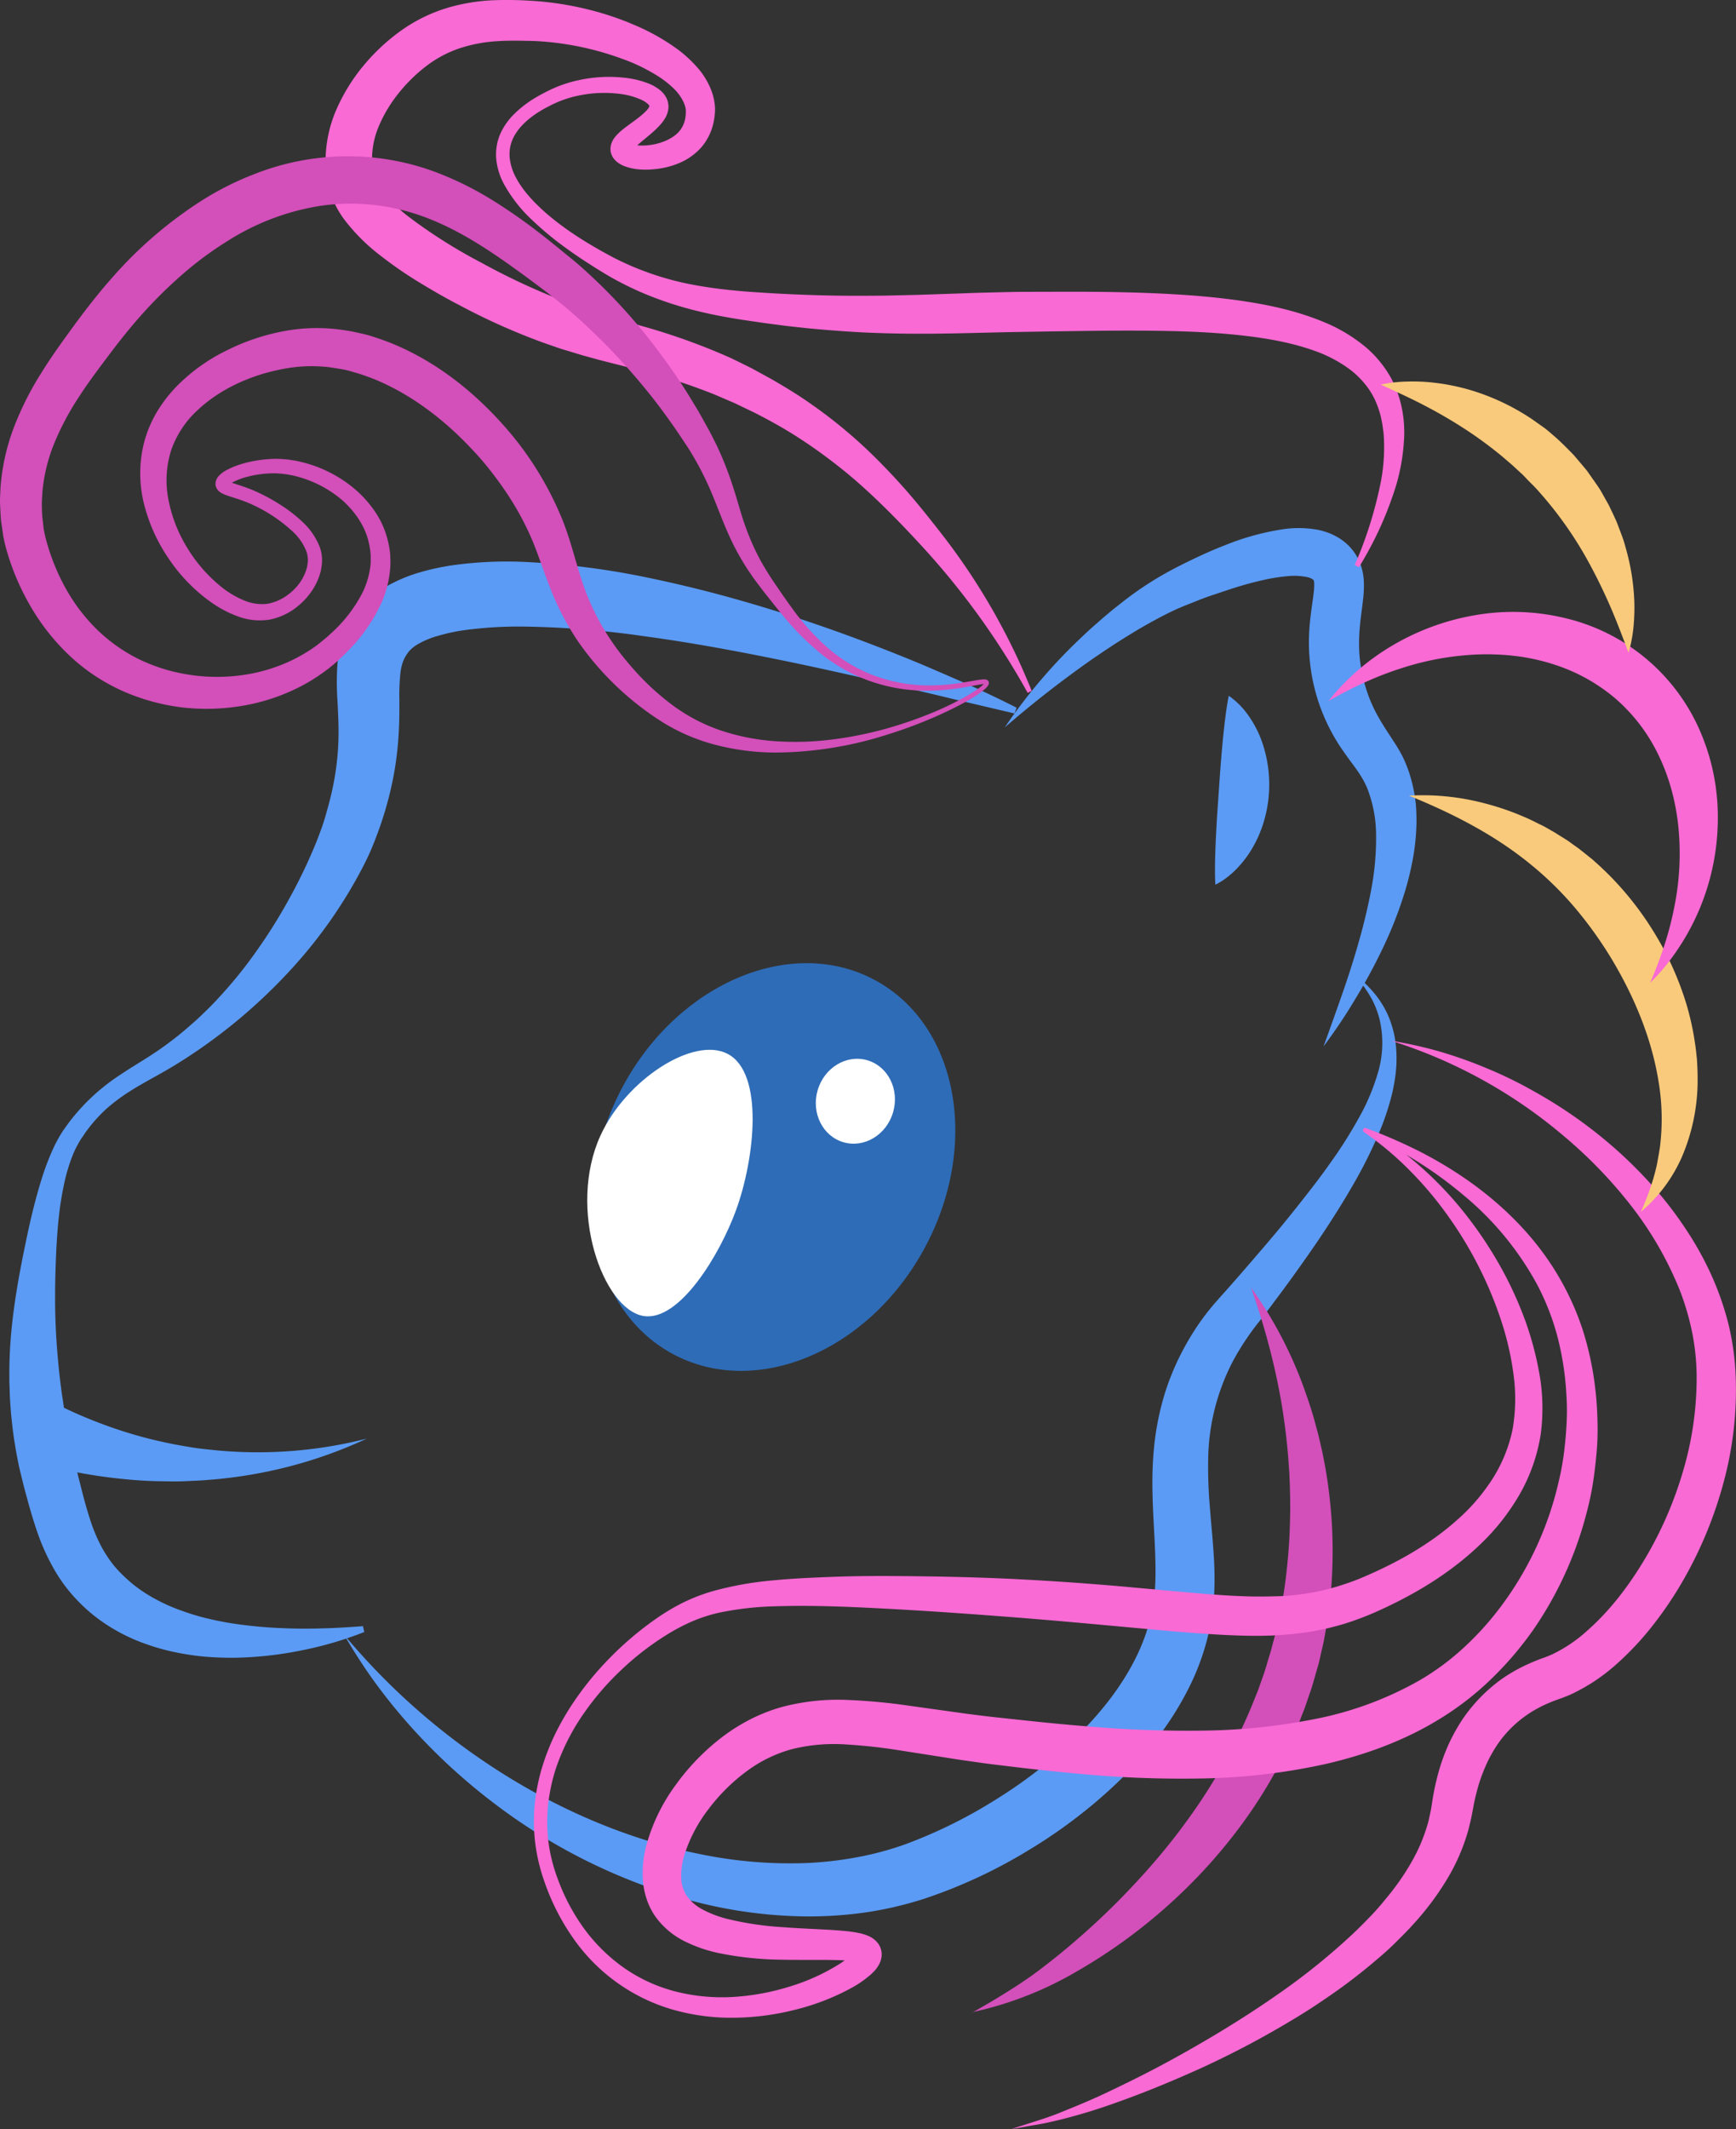 <svg xmlns="http://www.w3.org/2000/svg" viewBox="0 0 622.1 762.5"><rect x="0" y="0" width="622.1" height="762.5" fill="#333333" stroke="none"/><defs><style>.cls-1{fill:#5b9bf5;}.cls-2{fill:#d34fba;}.cls-3{fill:#f96ad4;}.cls-4{fill:#f9ca7c;}.cls-5{fill:#2e6cb7;}.cls-6{fill:#fff;}</style></defs><g id="Capa_2" data-name="Capa 2"><g id="Capa_26" data-name="Capa 26"><path class="cls-1" d="M123.36,585.5a241.58,241.58,0,0,0,58.53,50.75c21.81,13.41,45.67,23.24,70.23,28A158.84,158.84,0,0,0,289,667.2a126.76,126.76,0,0,0,18.11-2.08,110.36,110.36,0,0,0,17.37-4.66,175.37,175.37,0,0,0,33-16.39,169,169,0,0,0,28.91-22.72c8.6-8.53,16-18.05,21-28.41a68.64,68.64,0,0,0,5.46-16,60.52,60.52,0,0,0,1.07-8.3c.18-2.87.18-5.85.13-8.92-.2-12.28-1.92-26-.59-40.3a98.38,98.38,0,0,1,4.24-21.31,93.37,93.37,0,0,1,9.11-19.7,87.3,87.3,0,0,1,6.21-8.92c2.26-2.82,4.59-5.36,6.72-7.74,4.27-4.8,8.54-9.79,12.76-14.69s8.37-9.91,12.4-15,8-10.14,11.67-15.37a160,160,0,0,0,10.24-16.1A75.74,75.74,0,0,0,494,383.42a37.05,37.05,0,0,0,.38-18.33,31.68,31.68,0,0,0-3.61-8.73,46.6,46.6,0,0,0-5.91-7.75c1.33,1,2.62,2,3.86,3.12a40.84,40.84,0,0,1,3.46,3.62,33.93,33.93,0,0,1,5.4,8.66,36.81,36.81,0,0,1,2.6,10.06,45.65,45.65,0,0,1-.06,10.45,62,62,0,0,1-2.06,10.16,94.11,94.11,0,0,1-3.33,9.71,164.23,164.23,0,0,1-8.88,18.23c-3.31,5.85-6.84,11.53-10.49,17.11s-7.47,11-11.33,16.39-7.82,10.63-11.86,16A95.75,95.75,0,0,0,442,487.13a77.81,77.81,0,0,0-9,33.66,163.6,163.6,0,0,0,.51,18.38c.48,6.34,1.19,12.9,1.56,19.85.18,3.48.22,7.05.08,10.73a80.9,80.9,0,0,1-1.22,11.2,86.81,86.81,0,0,1-6.82,21.29,110.74,110.74,0,0,1-11.23,18.67,132.88,132.88,0,0,1-14,16.05,172.73,172.73,0,0,1-15.85,13.74,178.69,178.69,0,0,1-17.16,11.73A182,182,0,0,1,331.15,680a131,131,0,0,1-20.73,4.85,145.74,145.74,0,0,1-21,1.47,165.88,165.88,0,0,1-41.06-5.47,205.56,205.56,0,0,1-72.44-35.91,212.58,212.58,0,0,1-29.33-27.28q-6.63-7.47-12.48-15.51A196.09,196.09,0,0,1,123.36,585.5Z"/><path class="cls-1" d="M474.3,374.75c2.3-6.38,4.58-12.72,6.77-19s4.23-12.66,6-19c.92-3.16,1.73-6.34,2.47-9.51s1.44-6.34,2-9.51A98.37,98.37,0,0,0,493.12,299a46.3,46.3,0,0,0-3.2-16.79,31.86,31.86,0,0,0-1.79-3.55,39.74,39.74,0,0,0-2.27-3.45c-1.82-2.5-4-5.38-6.05-8.51a68.42,68.42,0,0,1-5.36-10.14,67.17,67.17,0,0,1-3.59-10.93,69.28,69.28,0,0,1-1.68-11.42,70.63,70.63,0,0,1,.24-11.39c.35-3.66.95-7.21,1.3-10.14a26.22,26.22,0,0,0,.23-3.58,7.66,7.66,0,0,0-.12-1.13c0-.08-.37-.78-2.17-1.25a23.36,23.36,0,0,0-7.17-.39,63.26,63.26,0,0,0-8.74,1.39c-3,.65-6.05,1.47-9.1,2.4s-6.09,2-9.15,3-6.08,2.28-9.16,3.48c-.81.31-1.46.6-2.18.9s-1.41.58-2.12.93l-2.13,1-2.13,1.09c-1.42.7-2.83,1.52-4.26,2.26l-4.23,2.41q-4.2,2.52-8.37,5.17c-2.77,1.78-5.49,3.64-8.23,5.5a385.54,385.54,0,0,0-31.63,24.64,193.28,193.28,0,0,1,26.3-31.13c1.24-1.18,2.48-2.36,3.74-3.52s2.57-2.28,3.85-3.42,2.62-2.23,3.93-3.35,2.69-2.15,4.05-3.23a118.61,118.61,0,0,1,17.7-11.62c3-1.61,6.12-3.14,9.26-4.62s6.35-2.9,9.64-4.17a91.76,91.76,0,0,1,21.15-5.89,37.63,37.63,0,0,1,12.86.25,23.06,23.06,0,0,1,7.48,3,18.65,18.65,0,0,1,6.39,6.8,20.11,20.11,0,0,1,2.32,8.55,41.35,41.35,0,0,1-.26,6.45c-.42,3.74-.91,6.82-1.16,9.84a63.9,63.9,0,0,0-.23,8.71,51,51,0,0,0,1.15,8.48,51.89,51.89,0,0,0,6.21,16c1.48,2.59,3.21,5.14,5.18,8.18a54.24,54.24,0,0,1,3,5.13,46.26,46.26,0,0,1,2.31,5.63,53.93,53.93,0,0,1,2.44,11.53,68.58,68.58,0,0,1,0,11.28,78.92,78.92,0,0,1-1.58,10.77,101.44,101.44,0,0,1-2.69,10.29c-1.05,3.36-2.24,6.64-3.51,9.86s-2.68,6.38-4.16,9.48a204,204,0,0,1-9.77,18C482.16,363.69,478.34,369.31,474.3,374.75Z"/><path class="cls-1" d="M435.54,316.82c-.14-1.77-.14-3.4-.14-5s0-3.1.05-4.6c.09-3,.18-5.81.34-8.54.25-5.48.65-10.62,1-15.77s.71-10.29,1.22-15.75c.24-2.72.54-5.54.88-8.5.2-1.48.35-3,.6-4.56s.46-3.19.85-4.92a28.62,28.62,0,0,1,7.07,7.12A38.36,38.36,0,0,1,452,265a46.38,46.38,0,0,1,1,28.87,42.79,42.79,0,0,1-3.73,9,38.71,38.71,0,0,1-5.76,7.9,32.41,32.41,0,0,1-3.67,3.34A23.59,23.59,0,0,1,435.54,316.82Z"/><path class="cls-1" d="M130.54,584.46a128.61,128.61,0,0,1-22.3,6.55,131.86,131.86,0,0,1-23.43,2.66,115.65,115.65,0,0,1-12-.43,96.69,96.69,0,0,1-12.14-2,79.84,79.84,0,0,1-12-3.86,66.51,66.51,0,0,1-11.42-6.17,58.3,58.3,0,0,1-10.07-8.66,55.5,55.5,0,0,1-7.93-10.8A76.39,76.39,0,0,1,13.83,550c-1.41-3.93-2.55-7.77-3.61-11.51-.52-1.88-1-3.73-1.52-5.57L7.29,527.2c-.49-1.93-.85-3.9-1.23-5.85s-.69-3.93-1-5.9-.55-4-.76-5.93l-.32-3-.24-3-.19-3-.1-3c0-1-.09-2-.1-3l0-3c0-15.93,2.73-31.5,5.85-46.48,1.56-7.6,3.34-15.17,5.68-22.69a91.47,91.47,0,0,1,4.25-11.16,49.1,49.1,0,0,1,2.93-5.42c.55-.89,1.13-1.7,1.72-2.51s1.17-1.62,1.8-2.4a72.81,72.81,0,0,1,17.58-16c3.25-2.19,6.57-4.16,9.72-6.17,1.58-1,3.09-2,4.62-3.07s3-2.16,4.46-3.28,2.91-2.27,4.31-3.48,2.8-2.41,4.17-3.63c2.69-2.52,5.35-5.07,7.83-7.8a159.49,159.49,0,0,0,13.84-17.11,188.12,188.12,0,0,0,11.58-18.55,188.7,188.7,0,0,0,9.35-19.42c.68-1.63,1.27-3.28,1.88-4.89s1.1-3.16,1.61-4.9c1-3.38,1.92-6.76,2.63-10.15a96.45,96.45,0,0,0,2.16-20.42c0-3.45-.18-7-.37-10.74a98.1,98.1,0,0,1-.07-12.81,40.73,40.73,0,0,1,1.37-7.7,36.44,36.44,0,0,1,3.22-7.71,39.72,39.72,0,0,1,2.19-3.48,31.48,31.48,0,0,1,2.93-3.48,36,36,0,0,1,6.51-5.23A54.19,54.19,0,0,1,150.37,205a88,88,0,0,1,12.83-2.71,141.11,141.11,0,0,1,24.58-1.06,282.54,282.54,0,0,1,46.73,6.14c15.19,3.22,30.08,7.21,44.73,11.84s29.05,9.83,43.24,15.53c7.1,2.81,14.1,5.89,21.1,8.93s13.89,6.33,20.72,9.77l-.74,2.07-22.22-5.22c-7.37-1.82-14.76-3.48-22.12-5.22-14.73-3.41-29.45-6.7-44.16-9.64s-29.42-5.59-44.11-7.57a332,332,0,0,0-43.63-3.47,146.23,146.23,0,0,0-20.79,1.27,66.14,66.14,0,0,0-9.39,2,30.59,30.59,0,0,0-7.53,3.12,13.6,13.6,0,0,0-2.39,1.8,8.29,8.29,0,0,0-.78.82,15.43,15.43,0,0,0-.89,1.29,12.64,12.64,0,0,0-1.29,2.7,18.58,18.58,0,0,0-.75,3.45,75.15,75.15,0,0,0-.39,9.91c0,3.8,0,7.87-.26,12a117.25,117.25,0,0,1-4,24.56c-1.08,4-2.33,7.87-3.77,11.65-.67,1.87-1.5,3.9-2.31,5.78s-1.72,3.74-2.64,5.54A170,170,0,0,1,102.59,349a193.05,193.05,0,0,1-36,30c-3.26,2.12-6.62,4.11-10,6s-6.62,3.66-9.73,5.61a66,66,0,0,0-8.71,6.47A53.06,53.06,0,0,0,31,405.06c-.56.69-1,1.46-1.52,2.2s-1,1.5-1.4,2.25a35,35,0,0,0-2.23,4.7,65.18,65.18,0,0,0-3,10.37c-.38,1.79-.7,3.6-1,5.41s-.52,3.65-.72,5.49c-.45,3.67-.67,7.39-.9,11.1-.37,7.52-.57,15-.45,22.36s.63,14.66,1.37,21.86c.2,1.8.39,3.59.63,5.38l.34,2.69.42,2.67.38,2.67.46,2.66q.45,2.65,1,5.3c.34,1.76.65,3.53,1.07,5.28s.72,3.52,1.17,5.26L27.86,528l1.37,5.43c.91,3.58,1.84,7,2.91,10.28a59.47,59.47,0,0,0,3.63,9.08,44.13,44.13,0,0,0,5,7.81A41.51,41.51,0,0,0,44,564.08c1.12,1.1,2.3,2.15,3.53,3.18a52.21,52.21,0,0,0,8.12,5.38,62.77,62.77,0,0,0,9.25,4.12,82.3,82.3,0,0,0,10.06,3,106.57,106.57,0,0,0,10.57,1.95c14.37,2,29.41,1.87,44.53.65Z"/><path class="cls-2" d="M348.45,720.72q8.67-4.83,16.82-10.16c1.35-.9,2.7-1.81,4-2.72s2.6-1.88,3.88-2.85c2.57-2,5.1-3.93,7.57-6a266.06,266.06,0,0,0,27.79-26.38c17.15-18.69,31.22-39.81,40.52-62.83l1.74-4.31,1.55-4.39c1.1-2.9,1.87-5.91,2.8-8.86.48-1.48.81-3,1.22-4.49s.83-3,1.15-4.51l1-4.56c.33-1.52.66-3,.92-4.56,1.12-6.1,1.81-12.31,2.33-18.56q.36-4.69.49-9.41c.12-3.15.14-6.3.1-9.46l-.11-4.73-.2-4.75-.34-4.74c-.11-1.58-.29-3.15-.42-4.74-.65-6.32-1.52-12.65-2.72-19s-2.66-12.6-4.37-18.87-3.69-12.52-5.87-18.76A147.51,147.51,0,0,1,467,496.36c1.15,3.16,2.26,6.35,3.23,9.57.53,1.61.93,3.25,1.38,4.88s.89,3.26,1.26,4.91a162.64,162.64,0,0,1,3.53,20,170.3,170.3,0,0,1-.16,40.92l-.34,2.57-.45,2.54-.9,5.08c-.3,1.7-.74,3.37-1.1,5s-.72,3.37-1.2,5c-1,3.31-1.82,6.65-3,9.89l-1.67,4.9-1.88,4.81a172.32,172.32,0,0,1-20,35.94,189.17,189.17,0,0,1-27.34,30.18,192.88,192.88,0,0,1-32.71,23.59,127,127,0,0,1-37.23,14.47Z"/><path class="cls-3" d="M498.48,372.71a149.27,149.27,0,0,1,17.6,3.92,159.14,159.14,0,0,1,17.07,6.1,149.29,149.29,0,0,1,16.37,8,166.1,166.1,0,0,1,29.89,21.17A161.58,161.58,0,0,1,592.47,425a133.65,133.65,0,0,1,11.38,14.78,116.22,116.22,0,0,1,9.23,16.43,104.74,104.74,0,0,1,6.32,18,93.88,93.88,0,0,1,2.6,19.09A126.28,126.28,0,0,1,617.62,531a146.45,146.45,0,0,1-14.41,34.88,133.53,133.53,0,0,1-10.6,15.79,105.87,105.87,0,0,1-13.18,14.16A66.84,66.84,0,0,1,562.5,607l-2.51,1-2.15.77c-1.28.47-2.47.94-3.64,1.47a43.5,43.5,0,0,0-6.64,3.65,41.39,41.39,0,0,0-10.67,10.45,49.91,49.91,0,0,0-3.84,6.64,62.78,62.78,0,0,0-2.9,7.33,77.12,77.12,0,0,0-2,7.89l-.82,4.32c-.33,1.61-.77,3.3-1.17,4.94a71.47,71.47,0,0,1-8,18.17A99.89,99.89,0,0,1,506.56,689c-2.09,2.38-4.34,4.55-6.55,6.76s-4.55,4.26-6.92,6.25c-4.69,4-9.58,7.81-14.59,11.33s-10.09,6.9-15.32,10a328.87,328.87,0,0,1-32.11,17c-11,5-22.17,9.6-33.55,13.53-5.72,2-11.49,3.71-17.34,5.18-2.92.71-5.86,1.39-8.83,1.88s-5.91,1.06-8.86,1.56c5.69-2,11.44-3.51,17-5.75s11-4.45,16.4-7,10.73-5.15,16-7.87,10.47-5.57,15.61-8.52c10.29-5.87,20.34-12.12,30-18.85a237.41,237.41,0,0,0,27.24-21.89c2.12-2,4.11-4,6.11-6.07s3.88-4.18,5.63-6.39A87.71,87.71,0,0,0,506,666.53a61.1,61.1,0,0,0,6-14.72c.25-1.28.55-2.48.8-3.81s.45-3,.72-4.51a93.2,93.2,0,0,1,2.18-9.53,70.78,70.78,0,0,1,3.48-9.42,66,66,0,0,1,5-8.94,57.35,57.35,0,0,1,14.58-14.73,58.44,58.44,0,0,1,9-5c1.55-.71,3.14-1.34,4.66-1.91l2.06-.75,1.64-.69a52.09,52.09,0,0,0,12.78-8.64c8.12-7.14,15-16.23,20.74-25.91a136.11,136.11,0,0,0,13.45-31,117.61,117.61,0,0,0,4.91-33.25,82.86,82.86,0,0,0-1.6-16.47,91.23,91.23,0,0,0-4.78-16,125.17,125.17,0,0,0-17.15-29.49,164.79,164.79,0,0,0-24.18-25A177.75,177.75,0,0,0,498.48,372.71Z"/><path class="cls-3" d="M489.64,404.1a106.53,106.53,0,0,1,17.79,12.29,130.41,130.41,0,0,1,15.29,15.44,142.73,142.73,0,0,1,12.65,17.78,133.17,133.17,0,0,1,9.79,19.64,113.25,113.25,0,0,1,6.22,21.31,71,71,0,0,1,.78,22.82,62.76,62.76,0,0,1-7.68,21.94,79.68,79.68,0,0,1-14.28,18c-11,10.5-24.1,18.19-37.64,24.17a109.58,109.58,0,0,1-10.71,4,99.7,99.7,0,0,1-11.2,2.68c-3.78.65-7.58,1.08-11.35,1.35s-7.51.34-11.2.29c-7.4-.09-14.64-.58-21.82-1.12s-14.27-1.23-21.36-1.87c-14.17-1.3-28.27-2.6-42.41-3.69s-28.28-2.11-42.44-2.88-28.32-1.45-42.25-1a111,111,0,0,0-20.4,2.35,55.56,55.56,0,0,0-9.5,3.11,69.62,69.62,0,0,0-9,4.75,99.93,99.93,0,0,0-16.37,12.67,98.06,98.06,0,0,0-13.53,15.75,78.1,78.1,0,0,0-9.44,18.37,61.77,61.77,0,0,0-2.58,10,56.62,56.62,0,0,0-.91,10.22,58.21,58.21,0,0,0,.92,10.21,59.77,59.77,0,0,0,2.75,9.9,72.84,72.84,0,0,0,9.63,18.21A61.49,61.49,0,0,0,224,705a56.81,56.81,0,0,0,18.44,8.29,67.41,67.41,0,0,0,20.18,1.87,84.9,84.9,0,0,0,20.05-3.63,74.26,74.26,0,0,0,18.28-8.26,29.66,29.66,0,0,0,3.66-2.77,10.94,10.94,0,0,0,1.24-1.32,1.47,1.47,0,0,0,.22-.35s0,0-.08.14a2.15,2.15,0,0,0-.15.69,3.42,3.42,0,0,0,.19,1.41,3.27,3.27,0,0,0,.65,1.12c.44.47.56.47.51.48a9.62,9.62,0,0,0-1.38-.3,41.83,41.83,0,0,0-4.68-.38c-6.78-.21-14,0-21.32-.18a117.87,117.87,0,0,1-22.38-2.39,51.14,51.14,0,0,1-11.54-3.93,28.72,28.72,0,0,1-10.64-8.59,24.08,24.08,0,0,1-3.42-6.5,27.73,27.73,0,0,1-1.44-6.92,38.77,38.77,0,0,1,1.31-12.92,66,66,0,0,1,10.51-21.43,81.42,81.42,0,0,1,16.32-16.85,68,68,0,0,1,10.16-6.45A61.71,61.71,0,0,1,280,611.37a78.45,78.45,0,0,1,23.51-2.59,213.83,213.83,0,0,1,22.13,2.06l21.15,2.95c3.49.45,7,.89,10.43,1.26l10.57,1.13c7.05.75,14.06,1.45,21.07,2a415.72,415.72,0,0,0,41.79,1.6,217.92,217.92,0,0,0,40.84-4.21,123.53,123.53,0,0,0,37.42-13.92,90.84,90.84,0,0,0,15.83-11.77A107.37,107.37,0,0,0,538.09,575a118.93,118.93,0,0,0,18.2-35.91c1-3.23,1.83-6.52,2.58-9.82s1.31-6.64,1.71-10,.68-6.74.84-10.13.1-6.79-.13-10.18a104.73,104.73,0,0,0-3.13-20.11,88.58,88.58,0,0,0-7.39-18.94,108.82,108.82,0,0,0-26.21-31.8,146,146,0,0,0-17-12.38c-3-1.86-6-3.66-9.15-5.35s-6.27-3.23-9.5-4.88a.81.81,0,0,1-.35-1.08.79.79,0,0,1,1-.38h0a182,182,0,0,1,19.71,8.6A146.11,146.11,0,0,1,527.79,424c11.73,8.55,22.3,19.16,30,31.9a97.62,97.62,0,0,1,9.36,20.3,110.83,110.83,0,0,1,4.6,21.87c.44,3.71.62,7.44.72,11.17s0,7.48-.35,11.21-.76,7.44-1.36,11.14-1.42,7.35-2.41,11a131.22,131.22,0,0,1-18.69,40.78A121.54,121.54,0,0,1,535,600.69a105.41,105.41,0,0,1-18,14.23c-13,8.21-27.41,13.47-42,16.82a222.68,222.68,0,0,1-44,5.17,390.29,390.29,0,0,1-43.62-1.61c-7.2-.64-14.36-1.4-21.48-2.22l-10.68-1.29c-3.6-.45-7.19-1-10.76-1.49L323.36,627A198.21,198.21,0,0,0,303,624.72a62.93,62.93,0,0,0-18.88,1.61,48.4,48.4,0,0,0-16.55,8,66.6,66.6,0,0,0-13.61,13.48,53.47,53.47,0,0,0-8.71,16.5,25.35,25.35,0,0,0-1.13,8.22,12.2,12.2,0,0,0,2.05,6.51,16.43,16.43,0,0,0,5.72,4.86,39.37,39.37,0,0,0,8.54,3.26,112,112,0,0,0,20,3c3.47.27,7,.45,10.53.63s7.14.33,10.88.66a49.42,49.42,0,0,1,5.94.81,16.85,16.85,0,0,1,3.74,1.2,8.45,8.45,0,0,1,2.7,2,6.63,6.63,0,0,1,1.35,2.25,6.71,6.71,0,0,1,.37,2.73,8.1,8.1,0,0,1-1.07,3.34,12.39,12.39,0,0,1-1.31,1.84A21.09,21.09,0,0,1,311,708a40.91,40.91,0,0,1-5,3.44,83.53,83.53,0,0,1-21,8.28,92.52,92.52,0,0,1-22.1,2.88,76.19,76.19,0,0,1-22.14-3,65.69,65.69,0,0,1-35.54-25.75,81.76,81.76,0,0,1-10-19.62,68,68,0,0,1-2.89-10.7,63,63,0,0,1-1-11,61.9,61.9,0,0,1,.93-11.05,69.35,69.35,0,0,1,2.7-10.73,83.13,83.13,0,0,1,4.2-10.2,96.78,96.78,0,0,1,5.45-9.55,110.26,110.26,0,0,1,13.75-17.08,116.77,116.77,0,0,1,16.77-14.24,76.72,76.72,0,0,1,9.63-5.74,65.91,65.91,0,0,1,10.6-4.09,119.16,119.16,0,0,1,21.83-3.89c7.27-.71,14.49-1,21.69-1.27s14.38-.31,21.55-.27c14.33.09,28.65.37,43,1.06,7.16.38,14.32.78,21.46,1.3s14.28,1.08,21.38,1.75l21.23,1.92c7,.6,14,1.13,20.87,1.28,3.43.07,6.81,0,10.17-.1s6.64-.5,9.89-1a84.9,84.9,0,0,0,9.61-2.13,96.7,96.7,0,0,0,9.4-3.24C500,560,512.07,553.33,522,544.47a69.27,69.27,0,0,0,12.85-14.88,52.79,52.79,0,0,0,7.22-17.87,64.26,64.26,0,0,0,.27-19.75,105.23,105.23,0,0,0-4.72-20,139.35,139.35,0,0,0-19.08-37A127.13,127.13,0,0,0,505,419a112.55,112.55,0,0,0-16.2-13.55.8.8,0,0,1,.83-1.37Z"/><path class="cls-4" d="M504.89,284.94a86.54,86.54,0,0,1,25.82,2.42,96.83,96.83,0,0,1,12.6,4c2.05.84,4.12,1.67,6.11,2.68,1,.49,2,1,3,1.47s2,1.06,2.94,1.61,2,1.11,2.89,1.72l2.86,1.78c1,.61,1.84,1.29,2.77,1.94s1.85,1.29,2.72,2l2.65,2.11,1.33,1.06,1.26,1.13c1.7,1.5,3.32,3.06,4.92,4.65a112.38,112.38,0,0,1,16.5,21.26,110.18,110.18,0,0,1,11,24.61,97.94,97.94,0,0,1,3,13.23c.16,1.12.35,2.24.48,3.37l.36,3.38c.14,2.28.25,4.54.25,6.82a69.93,69.93,0,0,1-5,26.61A53.94,53.94,0,0,1,588,434a96.66,96.66,0,0,0,4.43-11.76c.55-2,1.11-3.91,1.46-5.9s.74-3.92,1-5.88a81.11,81.11,0,0,0-.56-23.25c-2.47-15.25-8.5-29.81-16.44-43.18a143.31,143.31,0,0,0-13.56-19,120.64,120.64,0,0,0-16.74-16.22C535.26,298.91,520.78,291.37,504.89,284.94Z"/><path class="cls-3" d="M591.32,352c2-4.66,3.76-9.27,5.25-13.91a116.54,116.54,0,0,0,3.57-14,96.45,96.45,0,0,0,1.33-27.76,81.88,81.88,0,0,0-2.42-13.25,73.16,73.16,0,0,0-4.58-12.37,62.64,62.64,0,0,0-15.42-20.41,64.11,64.11,0,0,0-22.41-12.41,73.9,73.9,0,0,0-12.91-2.88c-1.11-.11-2.21-.27-3.33-.36s-2.24-.18-3.37-.22c-2.25-.11-4.52-.15-6.79-.07a101.12,101.12,0,0,0-27.44,4.76,118.53,118.53,0,0,0-13.49,5.15c-4.45,2-8.83,4.3-13.24,6.78,12.47-15.86,31.56-27.22,52.73-30.77a79.4,79.4,0,0,1,32.44,1.17,70.19,70.19,0,0,1,48.85,42.45,76.37,76.37,0,0,1,4.44,15.87,79.45,79.45,0,0,1,1,16.19A84,84,0,0,1,601,340.31,75.1,75.1,0,0,1,591.32,352Z"/><path class="cls-3" d="M485.48,202.33a146.09,146.09,0,0,0,9.44-30.26,66.43,66.43,0,0,0,1-15.27l-.13-1.87-.26-1.84c-.13-1.23-.41-2.41-.65-3.6a33.33,33.33,0,0,0-2.36-6.71A27.39,27.39,0,0,0,488.7,137a30.8,30.8,0,0,0-5.09-4.78,47.69,47.69,0,0,0-12.81-6.68c-9.37-3.33-19.66-4.87-30-5.84s-21-1.21-31.56-1.28-21.29.11-32,.26l-16,.27-16,.38c-10.75.24-21.62.31-32.5-.14-5.44-.18-10.87-.59-16.29-1-2.71-.25-5.43-.45-8.13-.75s-5.41-.56-8.1-.92-5.39-.69-8.07-1.09-5.37-.76-8.07-1.21c-5.39-.87-10.83-1.94-16.2-3.35a129.28,129.28,0,0,1-15.8-5.22,113.9,113.9,0,0,1-14.89-7.38l-3.53-2.16-3.43-2.19c-2.29-1.48-4.55-3-6.77-4.62a114.27,114.27,0,0,1-12.75-10.48,51.48,51.48,0,0,1-10.35-13.33,23.66,23.66,0,0,1-2.53-8.54,18.67,18.67,0,0,1,1.44-9,23.68,23.68,0,0,1,5.16-7.28,38.14,38.14,0,0,1,6.78-5.27,61.67,61.67,0,0,1,7.47-3.92,45.73,45.73,0,0,1,8.11-2.64,50.52,50.52,0,0,1,17-1,33,33,0,0,1,8.64,2.07,15.74,15.74,0,0,1,4.37,2.6,8.7,8.7,0,0,1,2,2.55,7,7,0,0,1,.71,3.79,8.55,8.55,0,0,1-1,3.2,14.14,14.14,0,0,1-1.54,2.22,31,31,0,0,1-3.25,3.24c-2.13,1.87-4.33,3.54-6,5.13a9.12,9.12,0,0,0-.92,1c-.22.25-.14.48,0-.21a1.73,1.73,0,0,0,0-.64,2.59,2.59,0,0,0-.19-.66,1,1,0,0,0-.15-.24.38.38,0,0,0-.09-.15,1.47,1.47,0,0,1-.13-.16c-.07-.07.21.08.56.17a11.91,11.91,0,0,0,2.86.37,20.74,20.74,0,0,0,3.32-.19c4.46-.59,8.79-2.6,10.85-5.43a10.14,10.14,0,0,0,1.86-5,13.18,13.18,0,0,0,.08-1.41c0-.24,0-.47,0-.68a3.23,3.23,0,0,0-.06-.48,9.74,9.74,0,0,0-.8-2.45,16.47,16.47,0,0,0-3.53-4.82,35.38,35.38,0,0,0-5.36-4.24A64.62,64.62,0,0,0,222.78,21a105.73,105.73,0,0,0-29.38-6.21c-1.25-.08-2.48-.11-3.73-.15l-3.93-.07c-2.56,0-5.05,0-7.49.18a52.91,52.91,0,0,0-13.81,2.63,41.72,41.72,0,0,0-11.91,6.46,57.13,57.13,0,0,0-10,9.94,49.18,49.18,0,0,0-6.95,11.83,30.12,30.12,0,0,0-2.25,12.27,8,8,0,0,0,.14,1.47l.17,1.45a17.1,17.1,0,0,0,.69,2.61,20.37,20.37,0,0,0,2.6,4.85,52.1,52.1,0,0,0,9.75,9.54,186.3,186.3,0,0,0,25.9,16.32,238.87,238.87,0,0,0,28.1,13.18c9.6,3.75,19.57,6.57,29.95,9.63a227.16,227.16,0,0,1,31.25,11.29c2.51,1.19,5,2.44,7.49,3.67l7.3,4c4.82,2.79,9.59,5.68,14.13,8.91a174.87,174.87,0,0,1,25.28,21.51q5.78,5.89,11.09,12.15c3.52,4.17,6.89,8.42,10.21,12.68a231.56,231.56,0,0,1,32.33,56.29l-1.45.68a273.25,273.25,0,0,0-37.14-51.69c-7.22-7.88-14.55-15.47-22.35-22.44-3.89-3.5-7.95-6.77-12.1-9.89s-8.42-6.05-12.81-8.78-8.92-5.19-13.52-7.54l-7-3.36-7.12-3.06a212.52,212.52,0,0,0-29.65-9.43l-7.81-2-3.95-1-4-1.1c-2.65-.7-5.3-1.57-8-2.36s-5.28-1.76-7.92-2.66a231.64,231.64,0,0,1-30.39-13.58c-4.91-2.53-9.69-5.31-14.47-8.21a147.48,147.48,0,0,1-14-9.71,68.22,68.22,0,0,1-13-13.14,35.43,35.43,0,0,1-4.76-9.39,33.37,33.37,0,0,1-1.24-5.19L116.83,61a18.05,18.05,0,0,1-.16-2.54,46.62,46.62,0,0,1,3.81-19.08A66.06,66.06,0,0,1,130.1,23.7a72,72,0,0,1,13.12-12.38A57.24,57.24,0,0,1,159.72,3,68,68,0,0,1,177.51.06c2.93-.1,5.81-.07,8.6,0q2.1.09,4.11.21c1.44.1,2.88.18,4.31.33a113.46,113.46,0,0,1,16.86,2.95A104.42,104.42,0,0,1,227.6,9.06a76.86,76.86,0,0,1,15.23,8.6,45.79,45.79,0,0,1,6.83,6.24,27.32,27.32,0,0,1,5.27,8.54,21.1,21.1,0,0,1,1.24,5.31,14.39,14.39,0,0,1,.06,1.52c0,.46,0,.9-.06,1.33a20.39,20.39,0,0,1-.34,2.59,20.05,20.05,0,0,1-4.52,9.59,22,22,0,0,1-8.38,5.81,30.32,30.32,0,0,1-9.21,2.07,29.82,29.82,0,0,1-4.72,0,19.26,19.26,0,0,1-5-1.07,10.21,10.21,0,0,1-3-1.69,6.19,6.19,0,0,1-.85-.85c-.15-.18-.28-.35-.41-.53s-.27-.46-.39-.69a6,6,0,0,1-.53-1.6,6.54,6.54,0,0,1,0-1.65,6.66,6.66,0,0,1,.79-2.34,9.3,9.3,0,0,1,1-1.43,17,17,0,0,1,1.85-1.85c2.36-2,4.58-3.41,6.56-5a23.08,23.08,0,0,0,2.58-2.29,5,5,0,0,0,1.11-1.6c0-.06,0,0,0-.11a1.92,1.92,0,0,0-.44-.63,9.11,9.11,0,0,0-2.45-1.6,26,26,0,0,0-6.88-2,45,45,0,0,0-15,.38,39.46,39.46,0,0,0-7.26,2.1,36.63,36.63,0,0,0-3.47,1.58c-1.15.58-2.28,1.18-3.37,1.83-4.33,2.58-8.23,6-10.12,10.22a13.4,13.4,0,0,0-1.07,6.67,18.94,18.94,0,0,0,2.08,6.78c2.24,4.39,5.75,8.26,9.54,11.77,7.69,7,16.8,12.57,26.1,17.45a104.73,104.73,0,0,0,29.44,9.73c5.11.92,10.28,1.52,15.54,2,2.62.23,5.28.4,7.93.57s5.29.33,7.94.45q15.9.81,31.76.64,4,0,7.94-.12l7.95-.18,16-.54c5.36-.22,10.74-.33,16.15-.46s10.78-.08,16.17-.11c10.75-.05,21.55,0,32.39.38q8.13.27,16.3.85t16.38,1.65c10.92,1.48,22,3.67,32.62,8.16a57,57,0,0,1,15,9.19,40.25,40.25,0,0,1,6.1,6.73,36.55,36.55,0,0,1,4.42,8,42.84,42.84,0,0,1,2.77,17.35,72.45,72.45,0,0,1-2.74,16.61,126.4,126.4,0,0,1-13.47,29.74Z"/><path class="cls-4" d="M583.59,233.77c-2.19-5.85-4.28-11.39-6.61-16.73s-4.82-10.44-7.49-15.34a136.2,136.2,0,0,0-18.89-26.62c-.92-1-1.89-1.92-2.83-2.88s-1.83-2-2.86-2.88l-3-2.77c-1-.88-2.06-1.75-3.08-2.65a143.6,143.6,0,0,0-13.21-9.82A168.84,168.84,0,0,0,511,145.5c-5.14-2.73-10.53-5.16-16.22-7.77a49.39,49.39,0,0,1,9.3-1.08,65.88,65.88,0,0,1,9.41.36,76.18,76.18,0,0,1,18.5,4.38,81.86,81.86,0,0,1,17.15,8.82c1.33.93,2.64,1.88,4,2.83s2.51,2.06,3.76,3.09c2.46,2.12,4.73,4.46,7,6.77l3.16,3.71,1.56,1.88,1.42,2c.93,1.34,1.87,2.66,2.78,4s1.66,2.79,2.46,4.2l1.19,2.11,1.05,2.18c.69,1.46,1.39,2.91,2,4.4l1.7,4.51c.57,1.49,1,3,1.43,4.58a79.43,79.43,0,0,1,3,18.72,71.65,71.65,0,0,1-.29,9.39A49.79,49.79,0,0,1,583.59,233.77Z"/><path class="cls-2" d="M354.35,244.31a1.5,1.5,0,0,1-.06.74,1.45,1.45,0,0,1-.22.45,4.15,4.15,0,0,1-.48.63,10.81,10.81,0,0,1-1,.93,25.19,25.19,0,0,1-2.09,1.56c-1.43,1-2.89,1.84-4.38,2.68-3,1.66-6,3.15-9.12,4.56a162.83,162.83,0,0,1-19,7.21,133.86,133.86,0,0,1-40.33,6.44,87.16,87.16,0,0,1-20.63-2.6,69.31,69.31,0,0,1-19.45-8.17,105.44,105.44,0,0,1-30.43-29,96.86,96.86,0,0,1-9.91-18.94c-2.64-6.53-4.57-13-7.11-18.69a102.18,102.18,0,0,0-9.25-16.53c-1.77-2.64-3.69-5.18-5.66-7.68s-4.09-4.89-6.28-7.2c-8.7-9.26-18.8-17.27-29.93-22.71a68,68,0,0,0-8.5-3.53c-1.44-.53-2.9-.91-4.35-1.36s-2.93-.76-4.41-1-3-.48-4.43-.67c-.74-.09-1.48-.11-2.22-.17s-1.49-.09-2.22-.1a52.35,52.35,0,0,0-9,.56c-12,1.8-24.12,6.81-32.9,15a35,35,0,0,0-9.64,14.49,35.56,35.56,0,0,0-1,17.65,51.05,51.05,0,0,0,6.78,17.38A53.58,53.58,0,0,0,79.59,210.4a33.09,33.09,0,0,0,7.94,4.65,16.36,16.36,0,0,0,8.38,1.17,17.5,17.5,0,0,0,7.8-3.64,19.16,19.16,0,0,0,3.16-3.14,16.87,16.87,0,0,0,3-5.77,13.6,13.6,0,0,0,.39-2.08,7.43,7.43,0,0,0,0-2,8.48,8.48,0,0,0-.41-1.95,18.76,18.76,0,0,0-5-7.31A54.46,54.46,0,0,0,88.75,180c-1.49-.61-3-1.14-4.59-1.64l-2.45-.8c-.42-.14-.86-.3-1.35-.5-.23-.1-.48-.21-.76-.36a6.15,6.15,0,0,1-.89-.57,3.89,3.89,0,0,1-.53-.49,3.28,3.28,0,0,1-.53-.73,3.38,3.38,0,0,1-.41-2,4.34,4.34,0,0,1,1.2-2.5,10.36,10.36,0,0,1,2.65-2,27.75,27.75,0,0,1,5.14-2.14,44.26,44.26,0,0,1,10.57-1.88,31.92,31.92,0,0,1,5.44.11c.45,0,.91.07,1.36.12l1.33.22a21.56,21.56,0,0,1,2.66.52,46.58,46.58,0,0,1,19.18,9.47,40.42,40.42,0,0,1,7.4,8.08A31.58,31.58,0,0,1,138.83,193a33.82,33.82,0,0,1,1,5.58l.09,2.84a26.69,26.69,0,0,1-.16,2.83,38,38,0,0,1-2.72,10.88A59.12,59.12,0,0,1,124.8,233c-.63.65-1.2,1.25-1.86,1.87l-2,1.85a48.44,48.44,0,0,1-4.23,3.47,65.74,65.74,0,0,1-9.26,5.78,70.79,70.79,0,0,1-20.65,6.8,76.24,76.24,0,0,1-21.81.54,75,75,0,0,1-21.22-5.92,68.37,68.37,0,0,1-18.54-12.3,77.69,77.69,0,0,1-13.87-17.26,87.48,87.48,0,0,1-8.81-20.16,56.85,56.85,0,0,1-1.38-5.64l-.8-5.6c-.17-1.88-.23-3.77-.34-5.66s.08-3.78.12-5.68a76.42,76.42,0,0,1,4.78-21.91,110.19,110.19,0,0,1,9.76-19.45c3.75-6.05,7.85-11.71,11.85-17.17s8.39-11.14,13.05-16.42a149.85,149.85,0,0,1,32.22-28,107,107,0,0,1,19.52-9.86A91.12,91.12,0,0,1,135,56.56a89.1,89.1,0,0,1,21.58,5.25,116.49,116.49,0,0,1,19.48,9.63,193.86,193.86,0,0,1,17.26,12c2.74,2.1,5.41,4.26,8,6.39l4,3.25c1.37,1.13,2.71,2.29,4,3.46a197.74,197.74,0,0,1,14.83,14.84,205.19,205.19,0,0,1,13.13,16.18c4.1,5.58,8,11.34,11.51,17.28,1.84,2.93,3.46,6,5.14,9,.85,1.5,1.61,3.12,2.41,4.67s1.5,3.19,2.21,4.79c1.39,3.24,2.64,6.53,3.73,9.82s2.06,6.56,3,9.75,2,6.28,3.23,9.3a84.24,84.24,0,0,0,4.17,8.81c.81,1.42,1.64,2.84,2.51,4.23s1.77,2.75,2.73,4.15c1.91,2.79,3.79,5.56,5.77,8.24a84.38,84.38,0,0,0,13.26,14.7,58.13,58.13,0,0,0,8,5.7l2.16,1.2c.73.38,1.48.72,2.22,1.08a46.79,46.79,0,0,0,4.57,1.9,57,57,0,0,0,19.52,3.28,71,71,0,0,0,10-.77c1.65-.24,3.3-.52,5-.82.83-.15,1.67-.3,2.52-.43.44-.06.87-.11,1.34-.14a5.65,5.65,0,0,1,.8,0,2,2,0,0,1,.55.18A1.22,1.22,0,0,1,354.35,244.31Zm-1.56.37a.46.46,0,0,0,.21.29H353a3.39,3.39,0,0,0-.47,0c-.37,0-.77.08-1.18.14-.8.13-1.63.29-2.46.44-1.66.32-3.33.62-5,.88a79,79,0,0,1-10.19.91,60.92,60.92,0,0,1-20.3-2.88,48.41,48.41,0,0,1-4.84-1.8c-.79-.35-1.59-.68-2.37-1l-2.31-1.17a68,68,0,0,1-8.72-5.6,95,95,0,0,1-14.66-14.52c-2.18-2.63-4.29-5.3-6.38-7.94-1.05-1.32-2.09-2.74-3.13-4.1s-2-2.85-3-4.28a92.87,92.87,0,0,1-5.23-9.1c-1.55-3.14-2.92-6.35-4.19-9.53s-2.46-6.29-3.75-9.32-2.69-5.94-4.2-8.8c-.78-1.42-1.57-2.83-2.39-4.22s-1.66-2.76-2.6-4.13c-1.83-2.75-3.63-5.51-5.58-8.17-3.79-5.39-7.88-10.56-12.15-15.55s-8.73-9.81-13.4-14.38-9.51-9-14.53-13c-1.26-1-2.51-2-3.78-3l-4-3c-2.69-2-5.38-4-8.05-5.89C173.42,88.23,162.55,81.38,151,77.31a77.08,77.08,0,0,0-17.73-4,75.78,75.78,0,0,0-18.12.36,87.25,87.25,0,0,0-34.17,13A121.52,121.52,0,0,0,65.76,97.93,160.6,160.6,0,0,0,52,111.33c-4.36,4.77-8.38,9.74-12.39,15.06s-8,10.57-11.44,15.93a96.67,96.67,0,0,0-8.75,16.5,60.41,60.41,0,0,0-4.23,17.4c-.05,1.47-.21,2.95-.2,4.43s.07,3,.17,4.45l.52,4.43a41.66,41.66,0,0,0,.95,4.21,76.71,76.71,0,0,0,6.93,17,64.5,64.5,0,0,0,11,14.52,58.88,58.88,0,0,0,14.68,10.54,62.27,62.27,0,0,0,17.42,5.65,65.31,65.31,0,0,0,18.53.53,60.45,60.45,0,0,0,18-4.87,57.13,57.13,0,0,0,8.15-4.49,39.1,39.1,0,0,0,3.74-2.75l1.8-1.48c.6-.5,1.22-1.09,1.8-1.62A50.93,50.93,0,0,0,130,212.05a30,30,0,0,0,2.62-8.56,20.41,20.41,0,0,0,.22-2.21l0-2.22a26.06,26.06,0,0,0-.61-4.39c-1.19-5.86-4.75-11.15-9.35-15.34a41,41,0,0,0-16.58-8.71,18.16,18.16,0,0,0-2.3-.51l-1.15-.22c-.39-.06-.77-.09-1.16-.14a26.92,26.92,0,0,0-4.67-.22A37.34,37.34,0,0,0,87.7,171a23.09,23.09,0,0,0-4.21,1.67,6.15,6.15,0,0,0-1.42,1c-.13.11,0,.18,0-.31a3.18,3.18,0,0,0,0-.41,2.68,2.68,0,0,0-.15-.39c-.06-.12-.15-.21-.15-.23s-.1-.07-.07-.06l.18.11a2.93,2.93,0,0,0,.38.17c.29.13.65.26,1,.39l2.36.78c1.63.53,3.3,1.11,4.93,1.79a66.51,66.51,0,0,1,9.32,4.88,51.73,51.73,0,0,1,8.44,6.43,24.22,24.22,0,0,1,6.33,9.24,14.09,14.09,0,0,1,.68,3,13,13,0,0,1,0,3.06,20.2,20.2,0,0,1-.5,2.9,22.66,22.66,0,0,1-3.83,7.65,24.7,24.7,0,0,1-3.88,4.1,22.89,22.89,0,0,1-10.22,5.08,22.36,22.36,0,0,1-11.5-1.05,41.08,41.08,0,0,1-9.72-5.1,60.33,60.33,0,0,1-15-15.32,61,61,0,0,1-9-19.66,44.9,44.9,0,0,1,0-22.39,42.59,42.59,0,0,1,4.44-10.6A50.41,50.41,0,0,1,63,138.67a64.52,64.52,0,0,1,17.9-13,77.41,77.41,0,0,1,20.81-7.07,64.07,64.07,0,0,1,22.44-.23c1.86.26,3.67.71,5.5,1.1s3.6.93,5.34,1.54a83.62,83.62,0,0,1,10.23,4.1c13.22,6.31,24.56,15.48,34.15,26A116.82,116.82,0,0,1,202,187.29c2.58,6.82,4.18,13.41,6.16,19.55a85.82,85.82,0,0,0,7.64,17.45,94.13,94.13,0,0,0,5.23,8c1.89,2.57,4,5.09,6.13,7.51a90.82,90.82,0,0,0,14.31,13.08,63.13,63.13,0,0,0,17.12,8.81,78.05,78.05,0,0,0,19.26,3.75,105.19,105.19,0,0,0,19.9-.55A132.56,132.56,0,0,0,317.36,261a145,145,0,0,0,18.95-6.7q4.6-2,9-4.43c1.46-.81,2.9-1.66,4.27-2.58.68-.47,1.36-.94,2-1.45a9.32,9.32,0,0,0,.85-.79,2.9,2.9,0,0,0,.3-.38C352.82,244.55,352.74,244.47,352.79,244.68Z"/><ellipse class="cls-5" cx="277.31" cy="417.98" rx="76.12" ry="61.33" transform="translate(-222.45 460.98) rotate(-61.36)"/><path class="cls-6" d="M215.17,406.68c-12,26.32.93,62.25,15.45,64.61,12.85,2.09,27.35-22,33.13-37.87,6.76-18.53,10.12-49.17-3-56C248.57,371,224.35,386.59,215.17,406.68Z"/><ellipse class="cls-6" cx="306.51" cy="394.34" rx="15.29" ry="14.08" transform="translate(-157.8 578.38) rotate(-73.76)"/><path class="cls-1" d="M131.44,515.2a162.36,162.36,0,0,1-27.59,9.93A166,166,0,0,1,74.44,530c-2.5.23-5,.3-7.53.43s-5,.12-7.56.06c-5.05,0-10.12-.3-15.18-.82A184.63,184.63,0,0,1,14,524.15l-.1,0a11.05,11.05,0,1,1,5.77-21.34,11.92,11.92,0,0,1,2,.74,165.31,165.31,0,0,0,25.62,10c4.43,1.33,8.94,2.43,13.5,3.36,2.28.49,4.58.86,6.89,1.26s4.63.7,7,.93A158,158,0,0,0,131.44,515.2Z"/></g></g></svg>